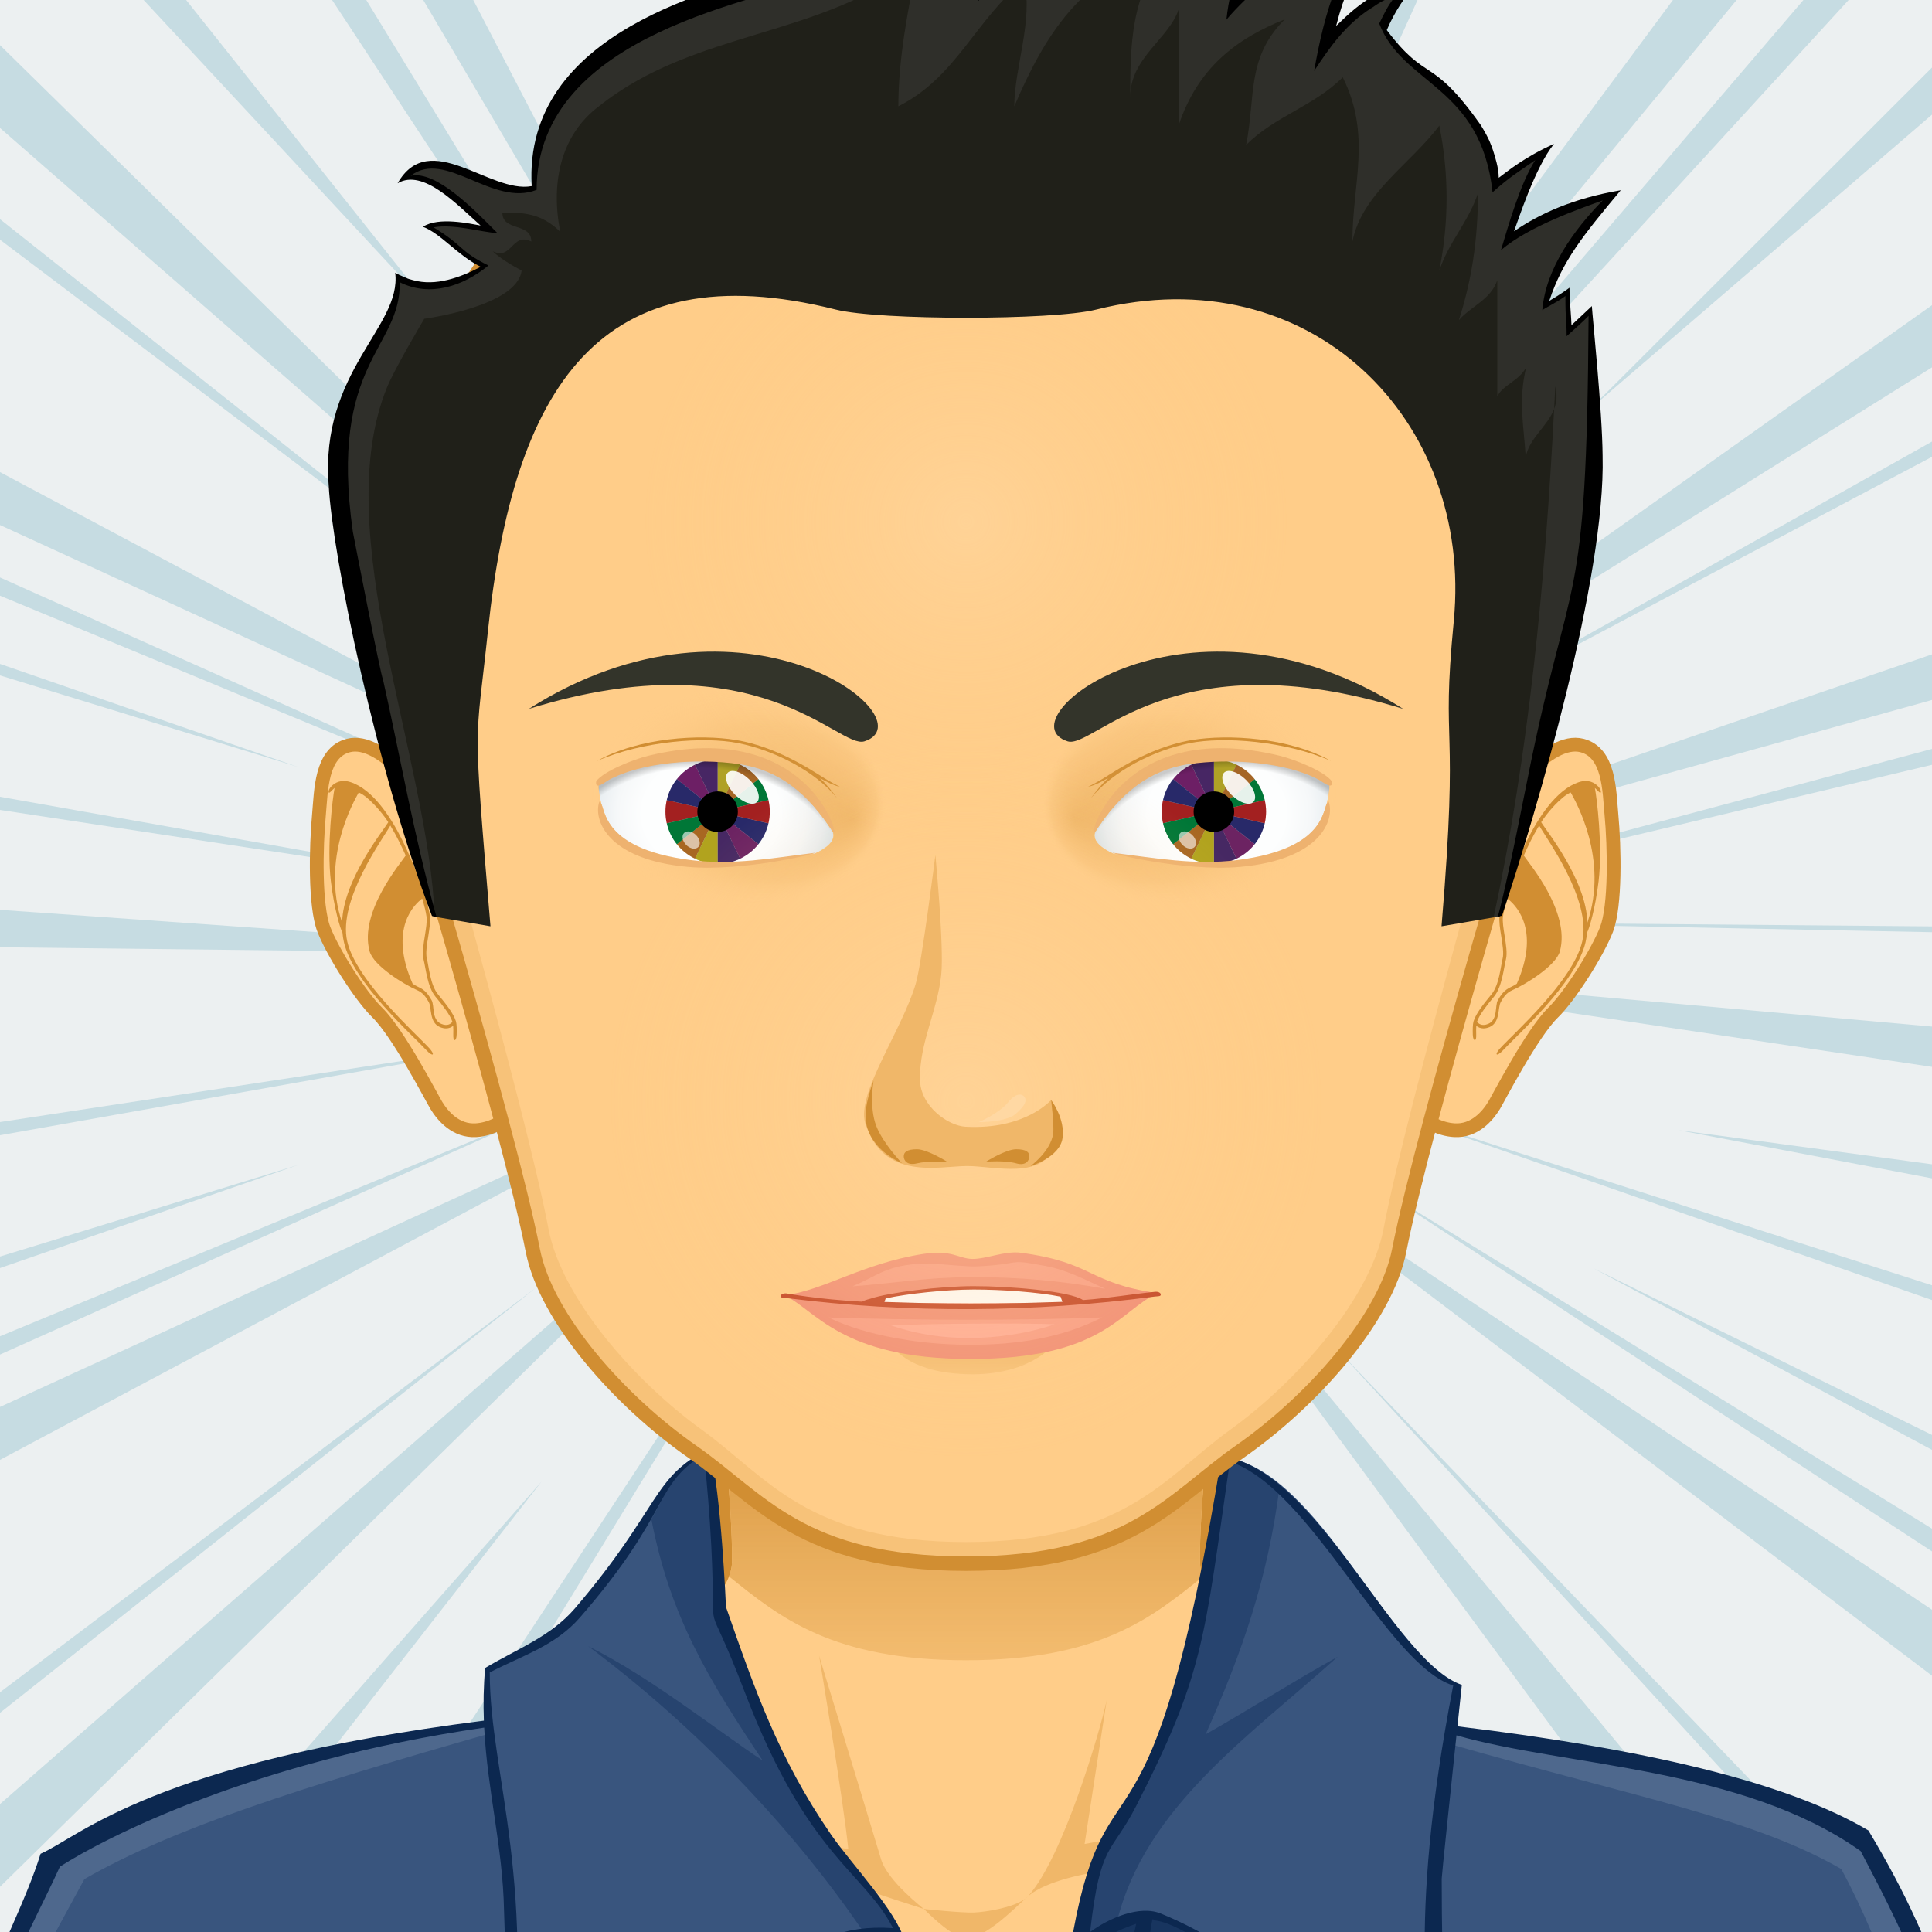 <?xml version="1.0" encoding="UTF-8"?>
<svg xmlns="http://www.w3.org/2000/svg" xmlns:xlink="http://www.w3.org/1999/xlink" width="210pt" height="210pt" viewBox="0 0 210 210" version="1.1">
<defs>
<linearGradient id="linear0" gradientUnits="userSpaceOnUse" x1="100" y1="172" x2="100" y2="130" gradientTransform="matrix(1.05,0,0,1.05,0,0)">
<stop offset="0" style="stop-color:rgb(94.118%,71.765%,41.176%);stop-opacity:0.8;"/>
<stop offset="0.7" style="stop-color:rgb(81.961%,55.686%,19.608%);stop-opacity:1;"/>
</linearGradient>
<linearGradient id="linear1" gradientUnits="userSpaceOnUse" x1="100" y1="141" x2="100" y2="138" gradientTransform="matrix(1.313,0,0,1.313,-25.722,-35.688)">
<stop offset="0.1" style="stop-color:rgb(96.863%,76.078%,47.451%);stop-opacity:1;"/>
<stop offset="1" style="stop-color:rgb(94.118%,71.765%,41.176%);stop-opacity:1;"/>
</linearGradient>
<radialGradient id="radial0" gradientUnits="userSpaceOnUse" cx="125.903" cy="85.096" fx="125.903" fy="85.096" r="13.25" gradientTransform="matrix(-1.039,0.04,0.06,0.87,203.023,9.408)">
<stop offset="0" style="stop-color:rgb(100%,100%,100%);stop-opacity:1;"/>
<stop offset="0.544" style="stop-color:rgb(99.216%,99.608%,99.608%);stop-opacity:1;"/>
<stop offset="0.74" style="stop-color:rgb(96.471%,97.255%,97.647%);stop-opacity:1;"/>
<stop offset="0.879" style="stop-color:rgb(91.765%,93.725%,94.902%);stop-opacity:1;"/>
<stop offset="0.992" style="stop-color:rgb(85.098%,89.02%,90.98%);stop-opacity:1;"/>
<stop offset="1" style="stop-color:rgb(84.706%,88.627%,90.588%);stop-opacity:1;"/>
</radialGradient>
<filter id="alpha" filterUnits="objectBoundingBox" x="0%" y="0%" width="100%" height="100%">
  <feColorMatrix type="matrix" in="SourceGraphic" values="0 0 0 0 1 0 0 0 0 1 0 0 0 0 1 0 0 0 1 0"/>
</filter>
<mask id="mask0">
  <g filter="url(#alpha)">
<rect x="0" y="0" width="210" height="210" style="fill:rgb(0%,0%,0%);fill-opacity:0.302;stroke:none;"/>
  </g>
</mask>
<clipPath id="clip1">
  <rect width="210" height="210"/>
</clipPath>
<g id="surface6" clip-path="url(#clip1)">
<path style=" stroke:none;fill-rule:nonzero;fill:rgb(0%,0%,0%);fill-opacity:1;" d="M 78 82.559 C 81.133 82.559 83.672 85.094 83.672 88.227 C 83.672 91.359 81.133 93.898 78 93.898 C 74.867 93.898 72.332 91.359 72.332 88.227 C 72.332 85.094 74.867 82.559 78 82.559 Z M 78 82.559 "/>
</g>
<mask id="mask1">
  <g filter="url(#alpha)">
<rect x="0" y="0" width="210" height="210" style="fill:rgb(0%,0%,0%);fill-opacity:0.6;stroke:none;"/>
  </g>
</mask>
<clipPath id="clip2">
  <rect width="210" height="210"/>
</clipPath>
<g id="surface9" clip-path="url(#clip2)">
<path style=" stroke:none;fill-rule:nonzero;fill:rgb(100%,100%,100%);fill-opacity:1;" d="M 75.891 92.074 C 75.598 92.371 75.012 92.266 74.59 91.844 C 74.164 91.418 74.059 90.836 74.355 90.539 C 74.652 90.242 75.234 90.348 75.66 90.773 C 76.082 91.195 76.188 91.781 75.891 92.074 Z M 75.891 92.074 "/>
</g>
<mask id="mask2">
  <g filter="url(#alpha)">
<rect x="0" y="0" width="210" height="210" style="fill:rgb(0%,0%,0%);fill-opacity:0.902;stroke:none;"/>
  </g>
</mask>
<clipPath id="clip3">
  <rect width="210" height="210"/>
</clipPath>
<g id="surface12" clip-path="url(#clip3)">
<path style=" stroke:none;fill-rule:nonzero;fill:rgb(100%,100%,100%);fill-opacity:1;" d="M 82.289 87.172 C 81.848 87.617 80.777 87.262 79.895 86.383 C 79.016 85.504 78.664 84.43 79.105 83.988 C 79.547 83.547 80.621 83.898 81.5 84.777 C 82.379 85.656 82.734 86.73 82.289 87.172 Z M 82.289 87.172 "/>
</g>
<radialGradient id="radial1" gradientUnits="userSpaceOnUse" cx="123.371" cy="81.442" fx="136.805" fy="80.36" r="17.038" gradientTransform="matrix(0.934,0.129,0.126,-0.695,-45.15,127.256)">
<stop offset="0" style="stop-color:rgb(94.118%,71.765%,41.176%);stop-opacity:1;"/>
<stop offset="0.7" style="stop-color:rgb(94.118%,71.765%,41.176%);stop-opacity:0.302;"/>
<stop offset="1" style="stop-color:rgb(100%,80.392%,53.725%);stop-opacity:0;"/>
</radialGradient>
<radialGradient id="radial2" gradientUnits="userSpaceOnUse" cx="78.965" cy="81.143" fx="78.965" fy="81.143" r="26.237" gradientTransform="matrix(0.679,-0.057,0.076,0.581,16.142,55.398)">
<stop offset="0.95" style="stop-color:rgb(0%,0%,0%);stop-opacity:0;"/>
<stop offset="1" style="stop-color:rgb(0%,0%,0%);stop-opacity:0.2;"/>
</radialGradient>
<radialGradient id="radial3" gradientUnits="userSpaceOnUse" cx="125.541" cy="85.113" fx="125.541" fy="85.113" r="13.249" gradientTransform="matrix(1.039,0.04,-0.06,0.87,6.923,9.408)">
<stop offset="0" style="stop-color:rgb(100%,100%,100%);stop-opacity:1;"/>
<stop offset="0.544" style="stop-color:rgb(99.216%,99.608%,99.608%);stop-opacity:1;"/>
<stop offset="0.74" style="stop-color:rgb(96.471%,97.255%,97.647%);stop-opacity:1;"/>
<stop offset="0.879" style="stop-color:rgb(91.765%,93.725%,94.902%);stop-opacity:1;"/>
<stop offset="0.992" style="stop-color:rgb(85.098%,89.02%,90.98%);stop-opacity:1;"/>
<stop offset="1" style="stop-color:rgb(84.706%,88.627%,90.588%);stop-opacity:1;"/>
</radialGradient>
<mask id="mask3">
  <g filter="url(#alpha)">
<rect x="0" y="0" width="210" height="210" style="fill:rgb(0%,0%,0%);fill-opacity:0.302;stroke:none;"/>
  </g>
</mask>
<clipPath id="clip4">
  <rect width="210" height="210"/>
</clipPath>
<g id="surface15" clip-path="url(#clip4)">
<path style=" stroke:none;fill-rule:nonzero;fill:rgb(0%,0%,0%);fill-opacity:1;" d="M 131.945 82.555 C 135.074 82.555 137.617 85.094 137.617 88.227 C 137.617 91.359 135.074 93.898 131.945 93.898 C 128.816 93.898 126.273 91.359 126.273 88.227 C 126.273 85.094 128.816 82.555 131.945 82.555 Z M 131.945 82.555 "/>
</g>
<mask id="mask4">
  <g filter="url(#alpha)">
<rect x="0" y="0" width="210" height="210" style="fill:rgb(0%,0%,0%);fill-opacity:0.6;stroke:none;"/>
  </g>
</mask>
<clipPath id="clip5">
  <rect width="210" height="210"/>
</clipPath>
<g id="surface18" clip-path="url(#clip5)">
<path style=" stroke:none;fill-rule:nonzero;fill:rgb(100%,100%,100%);fill-opacity:1;" d="M 129.836 92.074 C 129.543 92.371 128.957 92.266 128.535 91.844 C 128.109 91.418 128.004 90.836 128.301 90.539 C 128.598 90.242 129.18 90.348 129.605 90.773 C 130.027 91.195 130.133 91.781 129.836 92.074 Z M 129.836 92.074 "/>
</g>
<mask id="mask5">
  <g filter="url(#alpha)">
<rect x="0" y="0" width="210" height="210" style="fill:rgb(0%,0%,0%);fill-opacity:0.902;stroke:none;"/>
  </g>
</mask>
<clipPath id="clip6">
  <rect width="210" height="210"/>
</clipPath>
<g id="surface21" clip-path="url(#clip6)">
<path style=" stroke:none;fill-rule:nonzero;fill:rgb(100%,100%,100%);fill-opacity:1;" d="M 136.234 87.172 C 135.793 87.617 134.719 87.262 133.84 86.383 C 132.961 85.504 132.609 84.434 133.051 83.988 C 133.492 83.547 134.566 83.898 135.445 84.777 C 136.324 85.656 136.68 86.73 136.234 87.172 Z M 136.234 87.172 "/>
</g>
<radialGradient id="radial4" gradientUnits="userSpaceOnUse" cx="122.972" cy="81.425" fx="136.406" fy="80.344" r="17.037" gradientTransform="matrix(-0.934,0.129,-0.126,-0.695,254.343,127.296)">
<stop offset="0" style="stop-color:rgb(94.118%,71.765%,41.176%);stop-opacity:1;"/>
<stop offset="0.7" style="stop-color:rgb(94.118%,71.765%,41.176%);stop-opacity:0.302;"/>
<stop offset="1" style="stop-color:rgb(100%,80.392%,53.725%);stop-opacity:0;"/>
</radialGradient>
<radialGradient id="radial5" gradientUnits="userSpaceOnUse" cx="79.515" cy="81.186" fx="79.515" fy="81.186" r="26.237" gradientTransform="matrix(-0.679,-0.057,-0.076,0.581,193.803,55.404)">
<stop offset="0.95" style="stop-color:rgb(0%,0%,0%);stop-opacity:0;"/>
<stop offset="1" style="stop-color:rgb(0%,0%,0%);stop-opacity:0.2;"/>
</radialGradient>
<radialGradient id="radial6" gradientUnits="userSpaceOnUse" cx="100" cy="114" fx="100" fy="114" r="41" gradientTransform="matrix(1.05,0,0,1.05,0,0)">
<stop offset="0" style="stop-color:rgb(100%,84.706%,63.922%);stop-opacity:0.502;"/>
<stop offset="0.9" style="stop-color:rgb(100%,80.392%,53.725%);stop-opacity:0;"/>
</radialGradient>
<radialGradient id="radial7" gradientUnits="userSpaceOnUse" cx="100" cy="54" fx="100" fy="54" r="37" gradientTransform="matrix(1.05,0,0,1.05,0,0)">
<stop offset="0" style="stop-color:rgb(100%,84.706%,63.922%);stop-opacity:0.502;"/>
<stop offset="0.9" style="stop-color:rgb(100%,80.392%,53.725%);stop-opacity:0;"/>
</radialGradient>
</defs>
<g id="surface1">
<rect x="0" y="0" width="210" height="210" style="fill:rgb(92.549%,94.118%,94.51%);fill-opacity:1;stroke:none;"/>
<path style=" stroke:none;fill-rule:nonzero;fill:rgb(77.647%,86.275%,88.627%);fill-opacity:1;" d="M 108.148 -39.129 L 104.086 75.598 L 101.363 -39.477 Z M 76.863 -38.078 L 95.578 75.5 L 83.633 -38.676 Z M 70.211 -17.43 L 96.02 76.988 L 72.312 -18.828 Z M 27.512 -31.426 L 92.207 78.512 L 33.855 -33.871 Z M 24.723 -17.277 L 88.016 78.871 L 26.812 -21.277 Z M -12.457 -30.195 L 47.602 34.414 L -7.035 -34.289 Z M -16.238 -0.277 L 82.539 86.004 L -11.688 -6.578 Z M -31.637 2.172 L 58.312 70.074 L -31.051 -0.809 Z M -26.449 44.934 L 78.176 92.93 L -23.16 38.988 Z M -46.336 45.57 L 59.363 89.324 L -47.035 41.723 Z M -57.516 79.293 L 56.289 96.594 L -58.793 76.172 Z M -46.309 102.445 L 68.793 103.738 L -45.723 95.676 Z M -61.039 54.672 L 32.414 83.371 L -61.738 50.82 Z M 83.633 248.676 L 95.578 134.5 L 76.863 248.074 Z M 72.312 228.824 L 96.02 133.008 L 70.211 227.426 Z M 32.367 252.309 L 82.359 156.348 L 26.023 249.863 Z M 26.812 231.277 L 88.016 131.129 L 24.723 227.273 Z M -11.773 251.543 L 58.859 161.043 L -17.195 247.445 Z M -11.688 216.574 L 82.539 123.992 L -16.238 210.277 Z M -31.051 210.809 L 58.312 139.926 L -31.637 207.824 Z M -23.16 171.012 L 78.172 117.066 L -26.449 165.062 Z M -47.035 168.277 L 59.363 120.676 L -46.336 164.426 Z M -58.793 133.828 L 56.289 113.406 L -57.516 130.703 Z M -61.738 159.176 L 32.414 126.625 L -61.035 155.324 Z M 126.461 -45.812 L 112.258 68.105 L 127.586 -25.848 Z M 148.902 -33.465 L 118.984 77.371 L 155.492 -31.797 Z M 156.93 -12.07 L 118.312 78.77 L 158.781 -10.352 Z M 197.285 -20.816 L 121.836 80.879 L 203.16 -17.398 Z M 202.242 -7.266 L 125.918 81.898 L 203.668 -2.98 Z M 237.805 -20.434 L 172.875 44.422 L 242.508 -15.527 Z M 237.918 13.359 L 130.191 89.812 L 241.41 20.301 Z M 256.121 22.129 L 156.641 77.926 L 256.227 25.164 Z M 242.012 60.168 L 133.402 97.344 L 244.316 66.562 Z M 265.152 66.656 L 152.547 96.766 L 263.852 70.348 Z M 268.594 101.195 L 153.492 100.211 L 271.289 102.535 Z M 251.254 115.27 L 136.91 105.051 L 250.758 122.047 Z M 253.363 132.387 L 182.469 122.848 L 252.062 136.078 Z M 110.066 250.727 L 109.621 135.621 L 103.289 250.246 Z M 119.91 231.395 L 109.422 134.078 L 117.617 232.445 Z M 170.742 249.492 L 113.426 133.18 L 164.09 250.898 Z M 176.371 235.891 L 117.625 133.492 L 173.672 239.508 Z M 207.988 228.188 L 124.16 127.316 L 202.496 233.684 Z M 223.582 228.211 L 145.551 146.895 L 222.531 231.062 Z M 225.246 185.168 L 129.57 121.172 L 221.055 190.52 Z M 244.984 187.695 L 147.57 127.723 L 245.066 191.609 Z M 261.371 156.176 L 151.758 121.031 L 262.141 159.461 Z M 260.945 181.043 L 173.234 137.875 L 261.023 184.957 Z M 260.945 181.043 "/>
<path style=" stroke:none;fill-rule:nonzero;fill:rgb(12.549%,12.549%,9.804%);fill-opacity:1;" d="M 105.523 105.523 L 104.477 105.523 L 104.477 104.477 L 105.523 104.477 Z M 105.523 105.523 "/>
<path style=" stroke:none;fill-rule:nonzero;fill:rgb(100%,80.392%,53.725%);fill-opacity:1;" d="M 205.188 209.766 C 202.883 204.785 196.582 197.398 189.586 195.359 C 180.934 192.836 161.406 189.785 154.164 188.09 C 148.359 186.73 136.672 176.23 132.574 172.707 C 131.84 172.078 131.238 170.777 131.223 169.809 C 131.074 158.402 135.625 128.098 135.625 128.098 L 74.375 128.098 C 74.375 128.098 78.926 158.402 78.777 169.809 C 78.766 170.777 78.16 172.078 77.43 172.707 C 73.332 176.23 61.641 186.73 55.836 188.09 C 48.594 189.785 29.066 192.941 20.418 195.461 C 13.414 197.5 7.117 204.781 4.812 209.766 C 0.918 218.176 0 233.391 0 246.516 L 210 246.516 C 210 233.391 209.078 218.176 205.188 209.766 Z M 205.188 209.766 "/>
<path style=" stroke:none;fill-rule:nonzero;fill:rgb(100%,84.706%,63.922%);fill-opacity:1;" d="M 167.113 193.262 C 192.672 196.98 203.43 202.406 206.797 246.52 L 210 246.52 C 210 233.395 209.078 218.176 205.188 209.77 C 202.883 204.785 196.582 197.398 189.586 195.359 C 180.934 192.836 161.406 189.785 154.164 188.09 C 148.359 186.73 135.012 175.418 131.441 170.922 C 134.969 175.863 144.871 187.309 153.547 190.305 C 157.699 191.742 161.152 192.395 167.113 193.262 Z M 56.453 190.305 C 65.129 187.309 75.031 175.863 78.562 170.922 C 74.992 175.418 61.641 186.73 55.836 188.09 C 48.594 189.785 29.066 192.941 20.418 195.465 C 13.418 197.504 7.117 204.785 4.812 209.766 C 0.922 218.176 0 233.391 0 246.516 L 3.203 246.516 C 6.551 202.688 17.352 196.977 42.887 193.262 C 48.848 192.395 52.305 191.742 56.453 190.305 Z M 56.453 190.305 "/>
<path style=" stroke:none;fill-rule:nonzero;fill:rgb(94.118%,71.765%,41.176%);fill-opacity:1;" d="M 100.43 207.5 C 100.43 207.5 95.102 205.812 92.992 205.004 C 82.02 200.793 46.375 198.066 46.375 198.066 C 46.375 198.066 83.918 199.555 92.203 200.984 C 91.723 195.977 89.035 179.98 89.035 179.98 C 89.035 179.98 94.441 197.637 95.766 202.09 C 96.473 204.469 100.43 207.5 100.43 207.5 Z M 111.766 206.094 C 111.672 206.168 111.566 206.27 111.449 206.375 C 111.57 206.285 111.676 206.191 111.766 206.094 Z M 100.43 207.5 C 100.43 207.5 103.465 210.645 104.992 210.684 C 107 210.734 110.062 207.637 111.453 206.375 C 110.121 207.379 107.086 207.832 105.875 207.883 C 104.48 207.934 100.43 207.5 100.43 207.5 Z M 122.496 199.605 C 120.875 199.867 117.891 200.434 117.891 200.434 L 120.293 184.801 C 119.613 188.023 115.594 201.82 111.766 206.094 C 113.773 204.395 118.234 203.582 120.508 203.254 C 131.254 201.695 131.25 201.695 163.621 198.066 C 163.621 198.066 133.098 197.902 122.496 199.605 Z M 122.496 199.605 "/>
<path style="fill:none;stroke-width:1.5;stroke-linecap:butt;stroke-linejoin:miter;stroke:rgb(81.961%,55.686%,19.608%);stroke-opacity:1;stroke-miterlimit:4;" d="M 195.417 199.777 C 193.222 195.033 187.221 187.999 180.558 186.057 C 172.318 183.653 153.72 180.748 146.823 179.133 C 141.295 177.839 130.164 167.839 126.261 164.483 C 125.562 163.884 124.989 162.645 124.974 161.722 C 124.833 150.859 129.167 121.998 129.167 121.998 L 70.833 121.998 C 70.833 121.998 75.167 150.859 75.026 161.722 C 75.015 162.645 74.438 163.884 73.743 164.483 C 69.84 167.839 58.705 177.839 53.177 179.133 C 46.28 180.748 27.682 183.754 19.446 186.153 C 12.775 188.095 6.778 195.03 4.583 199.777 C 0.874 207.786 -0 222.277 -0 234.777 L 200 234.777 C 200 222.277 199.122 207.786 195.417 199.777 Z M 195.417 199.777 " transform="matrix(1.05,0,0,1.05,0,0)"/>
<path style=" stroke:none;fill-rule:nonzero;fill:url(#linear0);" d="M 79.238 171.348 C 84.777 175.816 90.488 180.461 105.004 180.461 C 119.508 180.461 125.223 175.82 130.758 171.355 C 130.562 170.84 130.438 170.309 130.434 169.82 C 130.34 162.586 132.082 148.074 133.41 138.184 C 116.93 135.871 93.07 135.871 76.59 138.184 C 77.914 148.074 79.66 162.586 79.566 169.82 C 79.559 170.297 79.438 170.828 79.238 171.348 Z M 79.238 171.348 "/>
<path style=" stroke:none;fill-rule:nonzero;fill:rgb(22.353%,33.333%,49.412%);fill-opacity:1;" d="M 215.008 246.418 C 188.684 246.156 147.555 246.406 114.148 246.531 L 118.102 210.59 C 118.512 201.27 122.625 198.836 124.836 193.215 C 133.785 170.461 130.215 177.219 133.219 158.426 C 143.395 159.824 151.324 180.492 158.773 183.219 C 158.762 183.668 158.426 185.742 157.98 188.363 C 196.477 196.336 210 187.672 215.008 246.418 Z M 98.148 210.742 C 97.035 207.449 92.395 202.609 90.219 199.453 C 86.477 194.012 83.363 188.223 78.797 174.68 C 78.789 174.523 78.059 162.699 76.855 157.664 C 70.801 160.512 71.891 165.164 62.574 176.059 C 60.625 178.328 56.754 179.027 52.855 181.312 C 52.652 183.512 52.621 185.43 52.695 187.242 C 42.934 188.719 15.555 194.625 5.594 202.305 C 0.973 212.973 -9.637 232.758 -7.949 247.371 C 21.695 247.051 66.805 246.746 104.801 246.531 C 104.801 246.531 106.168 225.629 97.598 210.508 C 97.789 210.578 97.977 210.656 98.148 210.742 Z M 98.148 210.742 "/>
<path style=" stroke:none;fill-rule:nonzero;fill:rgb(30.588%,40.784%,55.294%);fill-opacity:1;" d="M 53.305 188.402 C 32.402 194.379 18.793 198.73 9.176 204.25 C 4.793 212.434 -2.449 224.027 -6.414 246.531 C -6.469 246.531 -7.43 246.434 -7.484 246.434 C -7.387 228.508 0.699 214.09 5.57 202.496 C 16.285 193.828 39.473 189.539 52.816 187.398 C 52.855 187.469 53.266 188.336 53.305 188.402 Z M 158.023 188.547 C 171.371 190.688 191.094 192.922 202.25 200.008 C 209.992 211.691 214.25 228.188 214.348 246.113 C 214.293 246.113 213.332 246.211 213.273 246.211 C 209.312 223.707 204.535 211.344 200.148 203.16 C 190.531 197.641 178.438 195.531 157.535 189.555 C 157.574 189.484 157.984 188.621 158.023 188.547 Z M 158.023 188.547 "/>
<path style=" stroke:none;fill-rule:nonzero;fill:rgb(9.412%,20.784%,37.255%);fill-opacity:1;" d="M 125.617 211.219 C 123.812 210.191 120.379 210 118.266 211.844 C 118.891 210 121.195 208.48 124.223 208.145 C 133.691 210 145.125 222.703 156.465 227.461 C 145.223 225.539 134.207 216.094 125.617 211.219 Z M 98.352 212.273 L 97.102 210 C 94.941 210.039 89.801 210.508 87.637 212.426 C 77.883 221.07 62.312 225.395 55.383 229.914 C 91.039 220.398 84.215 212.871 98.352 212.273 Z M 98.352 212.273 "/>
<path style=" stroke:none;fill-rule:nonzero;fill:rgb(15.294%,26.667%,43.529%);fill-opacity:1;" d="M 121.398 208.934 C 119.832 209.383 118.188 210.566 118.102 210.586 C 118.508 201.266 122.625 198.836 124.832 193.215 C 133.781 170.461 130.215 177.215 133.219 158.422 C 135.258 158.703 137.207 159.91 139.078 161.664 C 137.793 171.637 135.047 179.512 131.051 188.508 C 135.734 185.859 140.812 182.617 145.406 180.082 C 135.859 188.676 124.441 196.434 121.398 208.934 Z M 98.148 210.742 C 97.035 207.449 92.395 202.609 90.219 199.453 C 86.477 194.012 83.363 188.223 78.797 174.68 C 78.789 174.523 78.059 162.699 76.855 157.664 C 73.027 159.465 73.348 160.766 70.797 165.129 C 72.852 175.762 77.008 182.523 82.898 191.363 C 77.875 188.051 70.863 182.391 63.926 178.926 C 75.613 187.691 86.121 198.602 94.008 210.219 C 96.57 209.438 96.668 210.004 98.148 210.742 Z M 98.148 210.742 "/>
<path style=" stroke:none;fill-rule:nonzero;fill:rgb(4.706%,15.686%,31.373%);fill-opacity:1;" d="M 203.086 198.961 C 194.105 193.648 178.566 190.078 158.418 187.645 C 158.691 185.039 158.891 183.172 158.895 183.141 C 151.43 180.559 143.137 159.547 132.777 158.301 C 125.109 205.43 120.469 189.332 116.645 210 C 115.949 213.758 113.648 244.156 113.531 245.613 C 110.828 245.617 108.125 245.621 105.422 245.625 C 105.996 226.766 98.785 211.938 98.344 210.98 C 97.422 207.707 92.516 202.586 90.316 199.391 C 84.605 191.09 82.008 183.547 78.91 174.672 C 78.91 174.672 78.402 162.457 77.164 157.5 C 70.926 160.363 71.855 163.867 62.488 174.824 C 59.836 177.906 56.242 179.203 52.734 181.301 C 52.555 183.297 52.527 185.191 52.594 187.027 C 16.605 191.594 8.766 199.582 4.41 201.5 C 1.324 211.496 -8.539 226 -8.633 247.531 C 22.48 247.531 27.137 247.953 121.023 247.617 C 135.586 247.555 150.145 247.477 164.711 247.383 C 186.211 247.258 215.812 247.875 215.812 247.875 C 215.812 225.477 210.914 211.996 203.086 198.961 Z M 123.516 196.266 C 130.852 181.898 130.852 178.484 133.68 158.863 C 142.555 161.824 150.68 180.863 157.957 183.211 C 152.77 210 155.578 220.355 155.949 226.633 C 153.246 225.176 151.164 223.848 148.535 222.277 C 140.43 217.414 134.816 211.523 126.215 208.012 C 123.887 207.031 120.535 208.496 118.488 210.004 C 119.617 200.113 120.762 201.66 123.516 196.266 Z M 125.25 208.656 C 125.254 208.641 125.254 208.629 125.258 208.613 C 125.543 208.57 125.379 208.609 125.25 208.656 Z M 118.395 212.91 C 118.801 210.836 121.938 209.641 123.5 209.109 C 121.477 218.094 118.832 230.195 118.781 245.609 C 117.469 245.609 116.156 245.613 114.844 245.613 C 114.957 244.262 116.73 221.379 118.395 212.91 Z M 103.879 245.629 C 103.047 245.629 102.219 245.629 101.391 245.633 C 102.559 232.191 95.504 220.633 92.262 210.941 C 93.109 210.855 95.633 210.168 96.332 210.289 C 98.055 211.59 106.051 232.969 103.879 245.629 Z M 63.031 175.82 C 73.055 164.293 70.965 161.473 76.516 158.078 C 76.863 161.387 77.141 164.719 77.316 168.062 C 77.906 179.887 76.328 171.809 80.98 183.996 C 87.82 201.906 93.934 203.441 97.066 209.582 C 85.961 208.805 84.344 217.133 74.355 220.465 C 65.16 224.082 67.684 222.398 55.062 229.637 C 58.59 204.625 53.234 193.059 53.234 181.785 C 56.867 179.906 60.355 178.887 63.031 175.82 Z M -7.137 246.297 C -5.387 224.598 3.051 210.574 6.512 202.898 C 11.391 199.762 27.539 191.426 52.629 187.785 C 52.984 194.711 54.652 200.773 54.785 207.66 C 55.035 214.25 55.008 222.445 54.52 230.48 C 59.191 228.336 63.68 225.777 68.883 223.91 C 83.379 218.652 80.891 217.492 87.828 212.699 C 89.492 211.543 89.242 211.527 90.688 211.164 C 93.379 219.551 101.883 231.008 99.934 245.633 C 62.926 245.707 26.09 245.938 -7.137 246.297 Z M 120.34 245.609 C 120.008 232.531 123.117 221.453 125.238 208.73 C 130.336 208.797 144.473 222.82 156.891 228.078 C 157.176 223.66 156.707 214.457 156.707 204.211 C 156.703 203.906 157.664 194.766 158.312 188.625 C 170.152 192.027 189.359 192.059 202.246 201.207 C 207.414 211.121 213.637 222.258 214.062 245.949 C 184.715 245.703 152.703 245.594 120.34 245.609 Z M 120.34 245.609 "/>
<path style="fill-rule:nonzero;fill:rgb(100%,80.392%,53.725%);fill-opacity:1;stroke-width:1.5;stroke-linecap:butt;stroke-linejoin:miter;stroke:rgb(81.961%,55.686%,19.608%);stroke-opacity:1;stroke-miterlimit:4;" d="M 45.672 84.345 C 44.188 81.882 39.343 75.146 35.639 76.09 C 32.627 76.861 32.667 81.059 32.435 83.546 C 32.095 87.188 31.969 93.536 32.96 96.113 C 33.912 98.588 36.919 103.365 38.787 105.186 C 41.086 107.422 44.755 114.545 45.21 115.286 C 45.918 116.453 47.348 118.125 49.533 117.992 C 52.603 117.807 55.258 114.906 55.501 113.508 C 56.801 105.918 49.537 90.752 45.672 84.345 Z M 45.672 84.345 " transform="matrix(0.998,0,0,0.998,2.306,5.093)"/>
<path style=" stroke:none;fill-rule:nonzero;fill:rgb(81.961%,55.686%,19.608%);fill-opacity:1;" d="M 46.395 104.184 C 46.254 103.625 46.402 102.676 46.551 101.762 C 46.68 100.93 46.805 100.141 46.73 99.586 C 46.441 97.5 44.82 93.539 43.762 91.395 C 42.543 88.926 40.57 85.812 38.098 85.012 C 37.074 84.68 36.402 85.074 36.012 85.477 C 35.727 85.773 35.66 86.121 35.754 86.164 C 35.852 86.203 36.062 85.914 36.371 85.645 C 36.625 85.426 35.863 85.605 36.371 85.645 C 36.164 86.684 35.508 91.934 35.961 95.762 C 36.32 98.777 37.008 101.027 37.223 101.367 C 37.254 101.723 37.305 102.07 37.383 102.406 C 38.379 106.805 44.879 112.559 46.391 114.195 C 46.672 114.5 46.965 114.68 47.035 114.605 C 47.109 114.531 46.938 114.234 46.66 113.93 C 45.164 112.301 38.707 106.566 37.742 102.324 C 36.719 97.82 41.645 91.145 42.43 89.73 C 42.828 90.395 43.168 91.031 43.43 91.562 C 43.637 91.977 43.863 92.465 44.098 92.992 C 43.637 93.73 38.992 99.105 40.176 103.406 C 40.613 104.996 43.988 107.039 45.293 107.602 C 46.012 107.91 46.281 108.371 46.594 108.902 C 46.957 109.527 46.625 111.125 47.82 111.637 C 48.062 111.738 48.285 111.781 48.477 111.781 C 48.816 111.781 49.07 111.652 49.258 111.496 C 49.277 111.77 49.277 112.117 49.27 112.438 C 49.258 112.852 49.316 113.043 49.414 113.051 C 49.52 113.062 49.625 112.879 49.637 112.465 C 49.656 111.957 49.652 111.328 49.562 111.027 C 49.293 110.141 48.477 109.137 47.609 108.078 C 46.758 107.035 46.617 105.055 46.395 104.184 Z M 37.188 100.285 C 34.844 93.379 38.469 87.09 38.992 86.141 C 40.004 86.539 41.547 88.328 42.207 89.371 C 41.727 90.199 37.285 95.641 37.188 100.285 Z M 47.965 111.289 C 46.883 110.828 47.258 109.312 46.91 108.711 C 46.594 108.172 46.266 107.613 45.434 107.258 C 45.254 107.18 45.055 107.062 44.852 106.926 C 42.18 100.867 45.145 98.219 45.891 97.676 C 46.117 98.414 46.289 99.094 46.363 99.641 C 46.434 100.141 46.305 100.934 46.184 101.703 C 46.031 102.656 45.875 103.641 46.039 104.281 C 46.281 105.23 46.445 107.242 47.324 108.32 C 48.105 109.273 48.902 110.258 49.176 111.059 C 49.059 111.219 48.691 111.602 47.965 111.289 Z M 47.965 111.289 "/>
<path style="fill-rule:nonzero;fill:rgb(100%,80.392%,53.725%);fill-opacity:1;stroke-width:1.5;stroke-linecap:butt;stroke-linejoin:miter;stroke:rgb(81.961%,55.686%,19.608%);stroke-opacity:1;stroke-miterlimit:4;" d="M 154.064 84.345 C 155.552 81.882 160.392 75.146 164.097 76.09 C 167.108 76.861 167.069 81.059 167.304 83.546 C 167.645 87.188 167.766 93.536 166.779 96.113 C 165.828 98.588 162.816 103.365 160.952 105.186 C 158.654 107.422 154.98 114.545 154.53 115.286 C 153.817 116.453 152.392 118.125 150.203 117.992 C 147.133 117.807 144.482 114.906 144.239 113.508 C 142.939 105.918 150.203 90.752 154.064 84.345 Z M 154.064 84.345 " transform="matrix(0.998,0,0,0.998,8.18,5.093)"/>
<path style=" stroke:none;fill-rule:nonzero;fill:rgb(81.961%,55.686%,19.608%);fill-opacity:1;" d="M 162.117 108.078 C 161.25 109.137 160.434 110.141 160.164 111.027 C 160.074 111.332 160.07 111.961 160.086 112.469 C 160.102 112.879 160.207 113.062 160.312 113.055 C 160.414 113.047 160.473 112.855 160.457 112.438 C 160.449 112.117 160.445 111.77 160.465 111.5 C 160.656 111.652 160.91 111.781 161.246 111.781 C 161.441 111.781 161.664 111.738 161.906 111.637 C 163.098 111.125 162.77 109.527 163.133 108.906 C 163.445 108.371 163.715 107.91 164.434 107.602 C 165.738 107.043 169.113 104.996 169.551 103.41 C 170.734 99.105 166.09 93.73 165.629 92.996 C 165.859 92.465 166.09 91.98 166.293 91.562 C 166.559 91.031 166.898 90.395 167.297 89.73 C 168.082 91.145 173.008 97.82 171.984 102.324 C 171.02 106.566 164.562 112.301 163.066 113.93 C 162.789 114.234 162.617 114.531 162.688 114.605 C 162.762 114.68 163.055 114.5 163.332 114.199 C 164.844 112.559 171.344 106.805 172.344 102.406 C 172.422 102.07 172.473 101.723 172.504 101.367 C 172.715 101.031 173.406 98.781 173.762 95.766 C 174.219 91.934 173.559 86.684 173.355 85.648 C 173.859 85.605 173.102 85.426 173.355 85.648 C 173.664 85.918 173.875 86.207 173.969 86.164 C 174.062 86.121 174 85.773 173.711 85.48 C 173.324 85.078 172.648 84.68 171.629 85.012 C 169.152 85.812 167.184 88.926 165.961 91.395 C 164.902 93.543 163.281 97.5 162.996 99.586 C 162.918 100.145 163.043 100.93 163.176 101.762 C 163.32 102.676 163.473 103.625 163.328 104.188 C 163.109 105.055 162.969 107.035 162.117 108.078 Z M 167.52 89.371 C 168.176 88.328 169.723 86.543 170.73 86.141 C 171.258 87.09 174.879 93.379 172.539 100.285 C 172.441 95.641 168 90.199 167.52 89.371 Z M 160.547 111.055 C 160.82 110.254 161.621 109.27 162.402 108.316 C 163.277 107.242 163.445 105.23 163.688 104.277 C 163.852 103.641 163.695 102.652 163.543 101.703 C 163.422 100.934 163.293 100.137 163.363 99.637 C 163.438 99.094 163.605 98.414 163.836 97.672 C 164.578 98.215 167.547 100.863 164.871 106.922 C 164.668 107.059 164.473 107.176 164.289 107.254 C 163.461 107.613 163.133 108.172 162.812 108.711 C 162.465 109.309 162.844 110.828 161.762 111.289 C 161.035 111.602 160.664 111.219 160.547 111.055 Z M 160.547 111.055 "/>
<path style=" stroke:none;fill-rule:nonzero;fill:rgb(100%,80.392%,53.725%);fill-opacity:1;" d="M 105.004 0.91 C 69.703 0.965 41.035 29.961 41.09 65.688 C 41.098 71.359 41.828 76.863 43.191 82.105 L 43.195 82.105 C 43.207 82.16 55.312 122.625 57.914 135.918 C 59.367 143.328 67.43 152.355 75.273 157.809 C 82.586 162.895 87.098 169.961 105 169.961 C 122.902 169.961 127.414 162.895 134.73 157.809 C 142.57 152.355 150.637 143.328 152.086 135.918 C 154.691 122.625 166.797 82.16 166.809 82.105 C 168.172 76.863 168.902 71.359 168.914 65.688 C 168.969 29.961 140.301 0.965 105.004 0.91 Z M 105.004 0.91 "/>
<path style=" stroke:none;fill-rule:nonzero;fill:rgb(96.863%,76.078%,47.451%);fill-opacity:1;" d="M 154.109 24.25 C 161.961 35.117 166.625 48.656 166.602 63.34 C 166.594 69.012 165.891 74.516 164.578 79.754 L 164.574 79.754 C 164.562 79.812 152.895 120.277 150.387 133.566 C 148.984 140.98 141.215 150.008 133.656 155.457 C 126.602 160.547 122.258 167.613 105 167.613 C 87.746 167.613 83.395 160.547 76.344 155.457 C 68.789 150.008 61.012 140.98 59.617 133.566 C 57.105 120.277 45.438 79.812 45.426 79.754 C 44.113 74.512 43.406 69.012 43.398 63.34 C 43.375 48.664 48.035 35.129 55.883 24.262 C 46.629 35.492 41.062 49.934 41.09 65.688 C 41.098 71.359 41.828 76.863 43.191 82.102 C 43.203 82.16 55.312 122.625 57.914 135.914 C 59.363 143.328 67.43 152.355 75.27 157.805 C 82.586 162.895 87.098 169.961 105 169.961 C 122.902 169.961 127.414 162.895 134.727 157.805 C 142.57 152.355 150.633 143.328 152.086 135.914 C 154.688 122.625 166.793 82.16 166.805 82.102 L 166.809 82.102 C 168.172 76.859 168.902 71.359 168.91 65.688 C 168.938 49.93 163.367 35.484 154.109 24.25 Z M 154.109 24.25 "/>
<path style="fill:none;stroke-width:1.5;stroke-linecap:butt;stroke-linejoin:miter;stroke:rgb(81.961%,55.686%,19.608%);stroke-opacity:1;stroke-miterlimit:4;" d="M 100.004 0.867 C 66.384 0.919 39.081 28.534 39.133 62.56 C 39.141 67.961 39.836 73.203 41.135 78.196 L 41.138 78.196 C 41.15 78.248 52.679 116.786 55.156 129.446 C 56.54 136.503 64.219 145.1 71.689 150.294 C 78.653 155.138 82.95 161.868 100 161.868 C 117.05 161.868 121.347 155.138 128.315 150.294 C 135.781 145.1 143.464 136.503 144.844 129.446 C 147.325 116.786 158.854 78.248 158.865 78.196 C 160.164 73.203 160.859 67.961 160.871 62.56 C 160.923 28.534 133.62 0.919 100.004 0.867 Z M 100.004 0.867 " transform="matrix(1.05,0,0,1.05,0,0)"/>
<path style=" stroke:none;fill-rule:nonzero;fill:url(#linear1);" d="M 105.766 149.375 C 98.27 149.391 96.723 145.891 96.723 145.891 C 103.941 146.355 107.578 146.352 114.797 145.859 C 114.797 145.859 112.355 149.359 105.766 149.375 Z M 105.766 149.375 "/>
<path style=" stroke:none;fill-rule:nonzero;fill:rgb(94.51%,56.078%,46.667%);fill-opacity:1;" d="M 85.258 140.809 C 89.625 140.234 93.711 137.34 100.355 136.297 C 103.469 135.809 104.223 136.82 105.676 136.84 C 107.23 136.859 109.242 135.934 110.965 136.168 C 119.004 137.258 118.047 139.406 125.816 140.566 C 121.66 142.484 119.91 147.727 105.398 147.715 C 91.301 147.703 88.598 142.289 85.258 140.809 Z M 85.258 140.809 "/>
<path style=" stroke:none;fill-rule:nonzero;fill:rgb(100%,100%,100%);fill-opacity:1;" d="M 94.133 141.562 C 94.719 140.863 101.613 139.977 105.828 139.98 C 110.297 139.98 117.266 140.609 117.652 141.543 C 111.344 141.703 98.996 141.676 94.133 141.562 Z M 94.133 141.562 "/>
<path style=" stroke:none;fill-rule:nonzero;fill:rgb(76.471%,27.059%,14.902%);fill-opacity:1;" d="M 125.547 140.414 C 122.973 140.664 120.348 141.133 117.715 141.309 C 116.324 140.355 109.793 139.789 105.793 139.797 C 102.27 139.801 96.637 140.469 94.57 141.176 C 94.207 141.266 93.898 141.375 93.699 141.488 C 88.746 141.215 85.566 140.598 85.484 140.59 C 85.137 140.555 84.852 140.695 84.855 140.902 C 84.859 141.094 85.152 141.043 85.473 141.094 C 85.496 141.098 85.562 141.105 85.543 141.102 C 98.793 142.77 112.27 142.68 125.484 140.934 C 125.828 140.887 126.168 140.934 126.172 140.727 C 126.176 140.516 125.895 140.379 125.547 140.414 Z M 105.512 141.707 C 101.988 141.707 98.617 141.594 96.137 141.516 C 96.188 141.363 96.219 141.285 96.27 141.133 C 98.66 140.613 102.785 140.172 105.828 140.168 C 108.863 140.164 112.859 140.453 115.277 140.941 C 115.359 141.168 115.402 141.277 115.48 141.504 C 112.773 141.59 109.285 141.711 105.512 141.707 Z M 105.512 141.707 "/>
<path style=" stroke:none;fill-rule:nonzero;fill:rgb(97.647%,61.961%,52.941%);fill-opacity:1;" d="M 105.262 146.172 C 100.258 146.164 94.148 145.215 90.074 143.207 C 99.465 143.508 110.402 143.559 119.785 143.199 C 115.488 145.402 110.609 146.188 105.262 146.172 Z M 105.73 138.82 C 110.852 138.812 115.445 139.23 120.148 140.09 C 117.809 139.066 115.938 137.957 113.074 137.504 C 111.793 137.301 111.043 137.051 109.777 137.285 C 108.5 137.523 106.422 137.695 105.418 137.648 C 102.82 137.52 101.484 137.238 99.516 137.398 C 96.25 137.664 95.242 138.723 92.672 139.82 C 97.492 139.457 100.684 138.828 105.73 138.82 Z M 105.73 138.82 "/>
<path style=" stroke:none;fill-rule:nonzero;fill:rgb(100%,67.451%,59.216%);fill-opacity:1;" d="M 96.871 144.07 C 100.25 143.867 112.113 143.793 114.641 143.949 C 110.25 145.449 103.312 146.309 96.871 144.07 Z M 96.871 144.07 "/>
<path style=" stroke:none;fill-rule:nonzero;fill:url(#radial0);" d="M 80.348 82.918 C 84.68 83.562 87.84 86.215 90.527 90.422 C 90.531 90.426 90.539 90.426 90.543 90.43 C 90.551 90.457 90.562 90.48 90.566 90.508 C 90.809 91.457 89.797 92.227 88.531 92.809 C 84.023 93.387 79.688 94.219 75.117 93.633 C 65.969 92.461 65.805 88.426 65.359 87.367 C 65.121 86.328 65.055 86.027 65.066 85.031 C 67.27 83.738 68.887 83.473 70.598 83.137 C 72.605 82.742 77.074 82.434 80.348 82.918 Z M 80.348 82.918 "/>
<path style=" stroke:none;fill-rule:nonzero;fill:rgb(91.765%,18.039%,18.039%);fill-opacity:1;" d="M 76.668 87.922 L 72.477 86.965 C 72.383 87.371 72.332 87.793 72.332 88.227 C 72.332 88.66 72.383 89.082 72.477 89.488 L 78 88.227 Z M 76.668 87.922 "/>
<path style=" stroke:none;fill-rule:nonzero;fill:rgb(94.118%,57.647%,18.824%);fill-opacity:1;" d="M 73.57 91.762 C 74.098 92.422 74.773 92.957 75.543 93.328 L 78 88.227 Z M 73.57 91.762 "/>
<path style=" stroke:none;fill-rule:nonzero;fill:rgb(39.216%,22.353%,55.686%);fill-opacity:1;" d="M 78 93.898 C 78.883 93.898 79.715 93.691 80.457 93.332 L 78 88.227 Z M 78 93.898 "/>
<path style=" stroke:none;fill-rule:nonzero;fill:rgb(22.353%,23.137%,59.216%);fill-opacity:1;" d="M 78 88.227 L 82.43 91.762 C 82.953 91.105 83.332 90.332 83.523 89.488 Z M 78 88.227 "/>
<path style=" stroke:none;fill-rule:nonzero;fill:rgb(0%,66.667%,30.98%);fill-opacity:1;" d="M 78 88.227 L 79.727 87.832 L 83.523 86.965 C 83.332 86.121 82.953 85.348 82.43 84.695 Z M 78 88.227 "/>
<path style=" stroke:none;fill-rule:nonzero;fill:rgb(98.039%,90.196%,21.176%);fill-opacity:1;" d="M 80.457 83.121 C 79.711 82.762 78.883 82.559 78 82.559 L 78 88.227 Z M 80.457 83.121 "/>
<path style=" stroke:none;fill-rule:nonzero;fill:rgb(61.176%,17.647%,56.863%);fill-opacity:1;" d="M 75.543 83.125 C 74.773 83.496 74.098 84.031 73.57 84.695 L 78 88.227 Z M 75.543 83.125 "/>
<path style=" stroke:none;fill-rule:nonzero;fill:rgb(91.765%,18.039%,18.039%);fill-opacity:1;" d="M 78 88.227 L 83.523 89.488 C 83.617 89.082 83.672 88.66 83.672 88.227 C 83.672 87.793 83.617 87.371 83.523 86.965 L 79.727 87.832 Z M 78 88.227 "/>
<path style=" stroke:none;fill-rule:nonzero;fill:rgb(60.784%,19.608%,55.294%);fill-opacity:1;" d="M 78 88.227 L 80.457 93.332 C 81.227 92.957 81.902 92.422 82.43 91.762 Z M 78 88.227 "/>
<path style=" stroke:none;fill-rule:nonzero;fill:rgb(99.216%,91.373%,16.863%);fill-opacity:1;" d="M 78 88.227 L 75.543 93.332 C 76.285 93.691 77.117 93.898 78 93.898 Z M 78 88.227 "/>
<path style=" stroke:none;fill-rule:nonzero;fill:rgb(0%,66.667%,30.98%);fill-opacity:1;" d="M 78 88.227 L 72.477 89.488 C 72.668 90.332 73.047 91.105 73.57 91.762 Z M 78 88.227 "/>
<path style=" stroke:none;fill-rule:nonzero;fill:rgb(39.608%,21.569%,56.078%);fill-opacity:1;" d="M 78 88.227 L 78 82.559 C 77.117 82.559 76.285 82.762 75.543 83.121 Z M 78 88.227 "/>
<path style=" stroke:none;fill-rule:nonzero;fill:rgb(92.549%,57.255%,21.176%);fill-opacity:1;" d="M 78 88.227 L 82.43 84.691 C 81.902 84.031 81.227 83.492 80.457 83.121 Z M 78 88.227 "/>
<path style=" stroke:none;fill-rule:nonzero;fill:rgb(22.353%,23.137%,59.216%);fill-opacity:1;" d="M 78 88.227 L 73.57 84.691 C 73.047 85.348 72.668 86.121 72.477 86.965 L 76.668 87.922 Z M 78 88.227 "/>
<use xlink:href="#surface6" mask="url(#mask0)"/>
<path style=" stroke:none;fill-rule:nonzero;fill:rgb(0%,0%,0%);fill-opacity:1;" d="M 80.203 88.227 C 80.203 89.445 79.219 90.43 78 90.43 C 76.781 90.43 75.797 89.445 75.797 88.227 C 75.797 87.008 76.781 86.023 78 86.023 C 79.219 86.023 80.203 87.008 80.203 88.227 Z M 80.203 88.227 "/>
<use xlink:href="#surface9" mask="url(#mask1)"/>
<use xlink:href="#surface12" mask="url(#mask2)"/>
<path style=" stroke:none;fill-rule:nonzero;fill:rgb(100%,80.392%,53.725%);fill-opacity:1;" d="M 59.914 87.832 C 62.961 98.527 66.98 109.863 76.629 110.199 C 86.277 110.539 97.543 103.359 97.691 89.188 C 97.855 73.34 87.793 67.09 78.145 66.754 C 68.496 66.418 55.375 71.891 59.914 87.832 Z M 65.359 87.367 C 65.121 86.328 65.055 86.027 65.066 85.031 C 66.984 83.887 68.887 83.57 70.598 83.23 C 72.602 82.836 77.074 82.434 80.348 82.918 C 84.68 83.562 87.84 86.215 90.527 90.422 C 90.531 90.426 90.539 90.426 90.543 90.43 C 90.551 90.457 90.562 90.48 90.566 90.508 C 90.809 91.457 89.797 92.227 88.531 92.809 C 84.023 93.387 79.688 94.219 75.117 93.633 C 65.969 92.461 65.805 88.426 65.359 87.367 Z M 65.359 87.367 "/>
<path style=" stroke:none;fill-rule:nonzero;fill:url(#radial1);" d="M 77.977 98.785 C 86.723 100.109 94.844 95.941 96.109 89.469 C 97.375 82.996 91.312 76.676 82.566 75.348 C 73.816 74.027 65.703 78.195 64.438 84.668 C 63.172 91.141 69.227 97.457 77.977 98.785 Z M 65.066 85.031 C 67.074 83.953 68.883 83.57 70.594 83.23 C 72.602 82.836 77.07 82.434 80.344 82.918 C 84.68 83.562 87.84 86.215 90.523 90.422 C 90.527 90.426 90.539 90.426 90.543 90.43 C 90.551 90.457 90.562 90.48 90.566 90.508 C 90.809 91.457 89.797 92.227 88.531 92.809 C 84.023 93.387 79.688 94.219 75.117 93.633 C 65.969 92.461 65.805 88.426 65.359 87.367 C 65.121 86.328 65.055 86.027 65.066 85.031 Z M 65.066 85.031 "/>
<path style=" stroke:none;fill-rule:nonzero;fill:url(#radial2);" d="M 65.359 87.367 C 65.121 86.328 65.055 86.027 65.066 85.031 C 67.043 83.922 68.887 83.57 70.598 83.23 C 72.602 82.836 77.074 82.434 80.348 82.918 C 84.68 83.562 87.84 86.215 90.527 90.422 C 90.531 90.426 90.539 90.426 90.543 90.43 C 90.551 90.457 90.562 90.48 90.566 90.508 C 90.809 91.457 89.797 92.227 88.531 92.809 C 84.023 93.387 79.688 94.219 75.117 93.633 C 65.969 92.461 65.805 88.426 65.359 87.367 Z M 65.359 87.367 "/>
<path style=" stroke:none;fill-rule:nonzero;fill:rgb(81.961%,55.686%,19.608%);fill-opacity:1;" d="M 79.965 80.43 C 83.074 80.938 86.109 82.371 88.922 84.156 C 89.523 84.539 90.211 84.977 91.305 85.527 C 90.523 85.352 89.797 84.945 89.121 84.574 C 89.816 85.234 90.465 86.02 90.996 86.777 C 88.613 83.793 84.098 81.547 80.262 80.777 C 76.574 80.043 69.875 80.531 64.902 82.707 C 69.457 80.148 76.098 79.797 79.965 80.43 Z M 79.965 80.43 "/>
<path style=" stroke:none;fill-rule:nonzero;fill:rgb(93.333%,69.804%,43.529%);fill-opacity:1;" d="M 90.527 90.379 C 87.84 86.277 84.676 83.688 80.34 83.059 C 75.773 82.391 69.691 82.848 66.133 84.801 C 65.844 84.961 64.617 85.98 64.809 84.91 C 65.637 83.809 68.895 82.527 70.473 82.145 C 88.188 77.852 91.543 91.871 90.527 90.379 Z M 65.145 87.133 C 64.469 89.082 65.957 93.422 74.73 94.223 C 80.965 94.793 89.633 92.57 88.562 92.699 C 84.043 93.254 79.703 94.066 75.125 93.492 C 64.746 92.188 65.922 87.305 65.145 87.133 Z M 65.145 87.133 "/>
<path style=" stroke:none;fill-rule:nonzero;fill:url(#radial3);" d="M 129.223 82.918 C 124.887 83.562 121.727 86.215 119.039 90.422 C 119.035 90.426 119.027 90.426 119.023 90.43 C 119.02 90.457 119.004 90.48 119 90.508 C 118.758 91.457 119.77 92.227 121.035 92.809 C 125.543 93.387 129.879 94.219 134.449 93.633 C 143.598 92.461 143.762 88.426 144.207 87.367 C 144.445 86.328 144.512 86.027 144.5 85.031 C 142.297 83.738 140.68 83.473 138.969 83.137 C 136.961 82.742 132.496 82.434 129.223 82.918 Z M 129.223 82.918 "/>
<path style=" stroke:none;fill-rule:nonzero;fill:rgb(91.765%,18.039%,18.039%);fill-opacity:1;" d="M 130.613 87.922 L 126.418 86.965 C 126.328 87.371 126.273 87.793 126.273 88.227 C 126.273 88.66 126.328 89.082 126.422 89.488 L 131.945 88.227 Z M 130.613 87.922 "/>
<path style=" stroke:none;fill-rule:nonzero;fill:rgb(94.118%,57.647%,18.824%);fill-opacity:1;" d="M 127.516 91.762 C 128.043 92.422 128.719 92.957 129.488 93.328 L 131.945 88.227 Z M 127.516 91.762 "/>
<path style=" stroke:none;fill-rule:nonzero;fill:rgb(39.216%,22.353%,55.686%);fill-opacity:1;" d="M 131.945 93.898 C 132.828 93.898 133.66 93.691 134.402 93.332 L 131.945 88.227 Z M 131.945 93.898 "/>
<path style=" stroke:none;fill-rule:nonzero;fill:rgb(22.353%,23.137%,59.216%);fill-opacity:1;" d="M 131.945 88.227 L 136.375 91.762 C 136.898 91.105 137.277 90.332 137.469 89.488 Z M 131.945 88.227 "/>
<path style=" stroke:none;fill-rule:nonzero;fill:rgb(0%,66.667%,30.98%);fill-opacity:1;" d="M 131.945 88.227 L 133.672 87.832 L 137.469 86.965 C 137.277 86.121 136.898 85.348 136.375 84.695 Z M 131.945 88.227 "/>
<path style=" stroke:none;fill-rule:nonzero;fill:rgb(98.039%,90.196%,21.176%);fill-opacity:1;" d="M 134.402 83.121 C 133.66 82.762 132.828 82.555 131.945 82.555 L 131.945 88.227 Z M 134.402 83.121 "/>
<path style=" stroke:none;fill-rule:nonzero;fill:rgb(61.176%,17.647%,56.863%);fill-opacity:1;" d="M 129.488 83.125 C 128.719 83.496 128.043 84.031 127.516 84.695 L 131.945 88.227 Z M 129.488 83.125 "/>
<path style=" stroke:none;fill-rule:nonzero;fill:rgb(91.765%,18.039%,18.039%);fill-opacity:1;" d="M 131.945 88.227 L 137.469 89.488 C 137.562 89.082 137.617 88.66 137.617 88.227 C 137.617 87.793 137.562 87.371 137.469 86.965 L 133.672 87.832 Z M 131.945 88.227 "/>
<path style=" stroke:none;fill-rule:nonzero;fill:rgb(60.784%,19.608%,55.294%);fill-opacity:1;" d="M 131.945 88.227 L 134.402 93.332 C 135.172 92.957 135.848 92.422 136.375 91.762 Z M 131.945 88.227 "/>
<path style=" stroke:none;fill-rule:nonzero;fill:rgb(99.216%,91.373%,16.863%);fill-opacity:1;" d="M 131.945 88.227 L 129.488 93.332 C 130.23 93.691 131.062 93.898 131.945 93.898 Z M 131.945 88.227 "/>
<path style=" stroke:none;fill-rule:nonzero;fill:rgb(0%,66.667%,30.98%);fill-opacity:1;" d="M 131.945 88.227 L 126.422 89.488 C 126.613 90.332 126.992 91.105 127.516 91.762 Z M 131.945 88.227 "/>
<path style=" stroke:none;fill-rule:nonzero;fill:rgb(39.608%,21.569%,56.078%);fill-opacity:1;" d="M 131.945 88.227 L 131.945 82.555 C 131.062 82.555 130.23 82.762 129.488 83.121 Z M 131.945 88.227 "/>
<path style=" stroke:none;fill-rule:nonzero;fill:rgb(92.549%,57.255%,21.176%);fill-opacity:1;" d="M 131.945 88.227 L 136.375 84.691 C 135.848 84.031 135.172 83.492 134.402 83.121 Z M 131.945 88.227 "/>
<path style=" stroke:none;fill-rule:nonzero;fill:rgb(22.353%,23.137%,59.216%);fill-opacity:1;" d="M 131.945 88.227 L 127.516 84.691 C 126.992 85.348 126.613 86.121 126.422 86.965 L 130.613 87.922 Z M 131.945 88.227 "/>
<use xlink:href="#surface15" mask="url(#mask3)"/>
<path style=" stroke:none;fill-rule:nonzero;fill:rgb(0%,0%,0%);fill-opacity:1;" d="M 134.148 88.227 C 134.148 89.445 133.164 90.43 131.945 90.43 C 130.727 90.43 129.742 89.445 129.742 88.227 C 129.742 87.008 130.727 86.023 131.945 86.023 C 133.164 86.023 134.148 87.008 134.148 88.227 Z M 134.148 88.227 "/>
<use xlink:href="#surface18" mask="url(#mask4)"/>
<use xlink:href="#surface21" mask="url(#mask5)"/>
<path style=" stroke:none;fill-rule:nonzero;fill:rgb(100%,80.392%,53.725%);fill-opacity:1;" d="M 131.422 66.754 C 121.773 67.09 111.711 73.34 111.875 89.188 C 112.02 103.359 123.289 110.539 132.941 110.199 C 142.59 109.863 148.234 93.832 149.652 87.832 C 153.461 71.703 141.07 66.418 131.422 66.754 Z M 134.449 93.633 C 129.879 94.219 125.543 93.387 121.035 92.809 C 119.77 92.227 118.758 91.457 119 90.508 C 119.004 90.48 119.02 90.457 119.023 90.43 C 119.027 90.426 119.035 90.426 119.039 90.422 C 121.727 86.215 124.887 83.562 129.223 82.918 C 132.496 82.434 136.965 82.836 138.973 83.23 C 140.684 83.566 142.586 83.887 144.5 85.031 C 144.516 86.027 144.445 86.328 144.207 87.367 C 143.762 88.426 143.598 92.461 134.449 93.633 Z M 134.449 93.633 "/>
<path style=" stroke:none;fill-rule:nonzero;fill:url(#radial4);" d="M 145.133 84.668 C 143.863 78.195 135.75 74.027 127 75.348 C 118.254 76.676 112.191 82.996 113.461 89.469 C 114.727 95.941 122.844 100.109 131.59 98.785 C 140.34 97.457 146.398 91.141 145.133 84.668 Z M 144.207 87.367 C 143.762 88.426 143.598 92.461 134.449 93.633 C 129.879 94.219 125.543 93.387 121.035 92.809 C 119.77 92.227 118.758 91.457 119 90.508 C 119.008 90.48 119.02 90.457 119.023 90.43 C 119.031 90.426 119.039 90.426 119.043 90.422 C 121.727 86.215 124.891 83.562 129.223 82.918 C 132.496 82.434 136.965 82.836 138.973 83.23 C 140.684 83.566 142.496 83.953 144.5 85.031 C 144.516 86.027 144.445 86.328 144.207 87.367 Z M 144.207 87.367 "/>
<path style=" stroke:none;fill-rule:nonzero;fill:url(#radial5);" d="M 144.207 87.367 C 144.445 86.328 144.516 86.027 144.5 85.031 C 142.523 83.922 140.684 83.57 138.973 83.23 C 136.965 82.836 132.496 82.434 129.223 82.918 C 124.887 83.562 121.727 86.215 119.043 90.422 C 119.039 90.426 119.031 90.426 119.023 90.43 C 119.02 90.457 119.004 90.48 119 90.508 C 118.758 91.457 119.77 92.227 121.035 92.809 C 125.543 93.387 129.879 94.219 134.449 93.633 C 143.598 92.461 143.762 88.426 144.207 87.367 Z M 144.207 87.367 "/>
<path style=" stroke:none;fill-rule:nonzero;fill:rgb(81.961%,55.686%,19.608%);fill-opacity:1;" d="M 129.605 80.43 C 126.492 80.938 123.457 82.371 120.645 84.156 C 120.043 84.539 119.355 84.977 118.262 85.527 C 119.047 85.352 119.77 84.945 120.445 84.574 C 119.75 85.234 119.102 86.02 118.574 86.777 C 120.953 83.793 125.469 81.547 129.309 80.777 C 132.996 80.043 139.691 80.531 144.664 82.707 C 140.109 80.148 133.469 79.797 129.605 80.43 Z M 129.605 80.43 "/>
<path style=" stroke:none;fill-rule:nonzero;fill:rgb(93.333%,69.804%,43.529%);fill-opacity:1;" d="M 139.094 82.145 C 140.672 82.527 143.93 83.809 144.758 84.91 C 144.953 85.98 143.723 84.961 143.434 84.801 C 139.875 82.852 133.793 82.395 129.227 83.059 C 124.891 83.688 121.727 86.277 119.039 90.379 C 118.023 91.871 121.379 77.852 139.094 82.145 Z M 134.445 93.492 C 129.867 94.066 125.523 93.254 121.008 92.699 C 119.938 92.57 128.605 94.793 134.836 94.223 C 143.609 93.422 145.102 89.082 144.422 87.133 C 143.645 87.305 144.82 92.188 134.445 93.492 Z M 134.445 93.492 "/>
<path style=" stroke:none;fill-rule:nonzero;fill:url(#radial6);" d="M 148.051 119.672 C 148.086 143.426 128.844 162.715 105.066 162.75 C 81.289 162.789 61.984 143.562 61.949 119.805 C 61.914 96.055 81.156 76.688 104.934 76.648 C 128.707 76.613 148.016 95.918 148.051 119.672 Z M 148.051 119.672 "/>
<path style=" stroke:none;fill-rule:nonzero;fill:url(#radial7);" d="M 144.375 56.699 C 144.375 78.445 126.746 96.074 105 96.074 C 83.254 96.074 65.625 78.445 65.625 56.699 C 65.625 34.953 83.254 17.324 105 17.324 C 126.746 17.324 144.375 34.953 144.375 56.699 Z M 144.375 56.699 "/>
<path style=" stroke:none;fill-rule:nonzero;fill:rgb(20%,20.392%,16.471%);fill-opacity:1;" d="M 57.484 77.051 C 80.859 62.219 101.125 78.266 93.961 80.578 C 91.152 81.484 82.578 69.285 57.484 77.051 Z M 57.484 77.051 "/>
<path style=" stroke:none;fill-rule:nonzero;fill:rgb(20%,20.392%,16.471%);fill-opacity:1;" d="M 152.516 77.051 C 129.141 62.219 108.875 78.266 116.039 80.578 C 118.848 81.484 127.422 69.285 152.516 77.051 Z M 152.516 77.051 "/>
<path style=" stroke:none;fill-rule:nonzero;fill:rgb(94.118%,71.765%,41.176%);fill-opacity:1;" d="M 101.672 92.949 C 101.672 92.949 100.203 104.625 99.547 106.895 C 98.098 111.887 93.07 118.883 94.043 122.047 C 95.996 128.367 101.957 126.762 105.094 126.742 C 107.996 126.719 113.57 128.371 114.715 124.25 C 115.086 122.922 114.25 119.562 114.25 119.562 C 114.25 119.562 111.477 122.828 104.934 122.469 C 103.066 122.363 100.027 120.266 99.992 117.309 C 99.949 113.301 101.887 109.922 102.309 105.945 C 102.629 102.922 101.672 92.949 101.672 92.949 Z M 101.672 92.949 "/>
<path style=" stroke:none;fill-rule:nonzero;fill:rgb(81.961%,55.686%,19.608%);fill-opacity:1;" d="M 110.453 124.918 C 111.582 124.918 111.887 125.258 111.887 125.684 C 111.887 126.105 111.535 126.762 110.453 126.449 C 109.262 126.109 107.184 126.266 107.184 126.266 C 107.184 126.266 109.324 124.918 110.453 124.918 Z M 99.668 124.918 C 98.539 124.918 98.234 125.262 98.234 125.688 C 98.234 126.109 98.574 126.719 99.668 126.453 C 100.875 126.156 102.938 126.27 102.938 126.27 C 102.938 126.27 100.801 124.922 99.668 124.918 Z M 114.25 119.562 C 114.25 119.562 115.812 121.594 115.488 123.734 C 115.172 125.816 112.016 126.742 112.016 126.742 C 112.016 126.742 114.207 125.148 114.473 123.215 C 114.598 122.309 114.25 119.562 114.25 119.562 Z M 94.949 117.477 C 94.949 117.477 93.809 120.316 94.137 122.047 C 94.738 125.172 98.027 126.418 98.027 126.418 C 98.027 126.418 95.973 124.277 95.246 122.387 C 94.445 120.316 94.949 117.477 94.949 117.477 Z M 94.949 117.477 "/>
<path style=" stroke:none;fill-rule:nonzero;fill:rgb(100%,84.706%,63.922%);fill-opacity:1;" d="M 110.398 121.078 C 111.492 120.145 111.602 119.609 111.375 119.262 C 111.152 118.91 110.492 118.688 109.578 119.816 C 108.566 121.055 106.367 121.973 106.367 121.973 C 106.367 121.973 109.305 122.008 110.398 121.078 Z M 110.398 121.078 "/>
<path style=" stroke:none;fill-rule:nonzero;fill:rgb(12.549%,12.549%,9.804%);fill-opacity:1;" d="M 47.223 99.641 C 44.68 90.383 43.309 82.281 41.406 73.824 L 41.492 73.805 C 40.773 72.031 38.172 57.992 38.148 57.84 C 35.496 39.184 43.391 38.117 43.23 30.332 C 46.555 31.996 49.785 31.172 52.699 28.898 C 49.637 27.328 50.605 27.078 46.535 24.602 C 49.402 24.105 51.078 24.773 53.512 25.078 C 51.43 22.996 47.344 18.746 44.688 19.312 L 44.516 18.938 C 48.359 15.938 53.492 22.184 58.117 20.492 C 58.258 3.301 83.387 -0.27 89.504 -2.824 C 97.648 -5.922 106.152 -12.738 112.133 -13.344 C 108.75 -9.941 106.676 -4.473 106.52 -0.371 C 111.453 -5.078 111.801 -4.941 119.277 -13.246 C 119.277 -6.566 117.43 -5.727 115.027 -1.805 C 121.547 -6.078 129.68 -18.066 142.199 -19.902 L 142.34 -19.512 C 137.824 -16.855 134.332 -12.367 131.945 -6.168 C 134.316 -9.031 137.668 -12.137 141.379 -12.699 L 141.52 -12.309 C 139.195 -10.918 134.637 -6.281 133.594 1.484 C 138.195 -3.652 145.512 -7.91 150.535 -9.52 L 150.734 -9.156 C 146.121 -5.406 144.273 1.164 143.23 6.746 C 146.465 1.938 148.344 0.844 152.414 -1.18 C 151.105 0.781 151.191 0.438 150.148 2.566 C 152.664 8.996 160.977 9.246 162.398 20.477 C 164.109 18.984 164.789 18.609 166.754 17.23 L 167.051 17.516 C 165.574 19.812 164.355 23.879 163.543 26.602 C 166.461 24.371 170.969 22.73 174.145 21.586 L 174.363 21.93 C 171.688 24.652 168.434 28.801 167.895 33.305 C 168.945 32.684 168.996 32.754 170.363 31.766 C 170.363 35 170.473 34.59 170.496 36.074 C 171.816 34.895 172.02 34.73 172.887 33.785 C 172.695 67.766 170.949 60.992 166.254 84.676 C 165.43 88.836 163.973 96.102 163.039 99.594 L 156.688 100.684 C 158.652 77.168 156.59 82.297 158.02 67.5 C 160.129 45.68 142.473 27.797 119.141 33.652 C 114.422 34.836 95.578 34.832 90.859 33.652 C 65.086 27.18 55.801 42.238 53.035 68.594 C 51.68 81.527 51.348 77.16 53.312 100.684 Z M 47.223 99.641 "/>
<path style=" stroke:none;fill-rule:nonzero;fill:rgb(18.431%,18.431%,16.471%);fill-opacity:1;" d="M 170.496 36.078 C 170.473 34.59 170.363 35 170.363 31.766 C 168.996 32.754 168.945 32.684 167.895 33.305 C 168.434 28.805 171.684 24.652 174.363 21.93 L 174.141 21.586 C 170.969 22.734 166.461 24.375 163.543 26.602 C 164.352 23.883 165.574 19.816 167.051 17.52 L 166.754 17.234 C 164.785 18.609 164.109 18.984 162.395 20.48 C 160.977 9.246 152.664 8.996 150.148 2.566 C 151.188 0.438 151.102 0.781 152.414 -1.176 C 148.344 0.844 146.461 1.938 143.227 6.75 C 144.27 1.164 146.121 -5.402 150.73 -9.156 L 150.535 -9.52 C 145.512 -7.91 138.195 -3.652 133.594 1.484 C 134.637 -6.281 139.191 -10.918 141.52 -12.309 L 141.379 -12.695 C 137.668 -12.137 134.312 -9.027 131.945 -6.168 C 134.332 -12.367 137.824 -16.852 142.336 -19.512 L 142.199 -19.898 C 129.676 -18.066 121.547 -6.078 115.023 -1.805 C 117.426 -5.723 119.277 -6.566 119.277 -13.246 C 111.801 -4.941 111.453 -5.078 106.52 -0.367 C 106.672 -4.473 108.746 -9.941 112.133 -13.344 C 106.152 -12.734 97.648 -5.922 89.504 -2.824 C 83.387 -0.27 58.258 3.301 58.117 20.492 C 53.492 22.184 48.359 15.941 44.516 18.941 L 44.688 19.312 C 47.344 18.746 51.43 22.996 53.512 25.078 C 51.078 24.773 49.402 24.105 46.535 24.602 C 50.605 27.078 49.637 27.328 52.699 28.902 C 49.785 31.172 46.555 32 43.23 30.336 C 43.391 38.121 35.496 39.184 38.148 57.844 C 38.172 57.992 40.773 72.031 41.492 73.805 L 41.406 73.828 C 43.309 82.281 44.68 90.387 47.223 99.641 L 47.25 99.645 C 46.555 82.379 35.68 57.836 42.062 42.117 C 42.895 40.062 46.117 34.648 46.117 34.648 C 46.117 34.648 56.223 33.324 56.699 29.398 C 56.699 29.398 54.602 28.352 53.551 27.301 C 55.648 28.352 55.648 25.199 57.75 26.25 C 57.75 24.148 54.602 25.199 54.602 23.102 C 56.699 23.102 58.801 23.102 60.898 25.199 C 59.852 19.949 60.898 14.699 65.102 11.551 C 75.602 3.148 89.25 4.199 99.75 -4.199 C 98.699 1.051 97.648 6.301 97.648 11.551 C 103.949 8.398 106.051 2.102 111.301 -2.102 C 112.352 2.102 110.25 7.352 110.25 11.551 C 113.398 4.199 117.602 -3.148 127.051 -5.25 C 122.852 -1.051 122.852 5.25 122.852 10.5 C 122.852 6.301 127.051 4.199 128.102 1.051 C 128.102 5.25 128.102 9.449 128.102 13.648 C 130.199 7.352 134.398 4.199 139.648 2.102 C 135.449 6.301 136.5 10.5 135.449 15.75 C 138.602 12.602 142.801 11.551 145.949 8.398 C 149.102 14.699 147 19.949 147 26.25 C 148.051 21 153.301 17.852 156.449 13.648 C 157.5 18.898 157.5 24.148 156.449 29.398 C 157.5 26.25 159.602 24.148 160.648 21 C 160.648 26.102 159.949 30.516 158.57 34.801 C 159.891 33.273 162.039 32.582 162.75 30.449 C 162.75 34.992 162.75 38.75 162.75 43.078 C 163.359 41.828 165.156 41.391 165.898 39.898 C 165.004 43.484 165.633 46.309 165.84 49.668 C 166.227 47.609 168.207 46.348 168.926 44.453 C 168.969 43.637 169.012 42.816 169.051 42 C 169.289 42.957 169.191 43.746 168.926 44.453 C 167.969 63.109 166.203 81.742 162.355 99.711 L 163.035 99.594 C 163.973 96.105 165.426 88.84 166.25 84.676 C 170.949 60.996 172.691 67.77 172.883 33.789 C 172.016 34.73 171.816 34.898 170.496 36.078 Z M 170.496 36.078 "/>
<path style=" stroke:none;fill-rule:nonzero;fill:rgb(0%,0%,0%);fill-opacity:1;" d="M 176.168 20.68 C 170.973 21.555 167.34 23.238 164.566 25.141 C 164.969 24.086 166.867 18.141 168.914 15.641 C 165.773 17.039 163.957 18.539 162.906 19.324 C 162.906 18.242 162.488 16.988 162.285 16.344 C 162.09 15.801 161.922 15.172 160.953 13.594 C 155.523 5.93 155.184 9.137 150.738 3.27 C 151.547 1.371 152.719 -0.48 154.191 -2.012 C 150.09 -1.43 147.93 0.168 145.328 2.727 C 145.289 2.766 145.258 2.809 145.223 2.852 C 146.852 -3.582 150.043 -9.156 156.312 -11.25 C 148.559 -11.531 138.961 -5.801 134.137 -0.078 C 136.219 -6.777 139.016 -9.973 143.168 -12.941 C 140.18 -13.383 137.25 -12.164 134.934 -10.23 C 137.602 -14.848 141.566 -18.527 144.754 -20.238 C 144.301 -20.25 143.766 -20.281 143.18 -20.238 C 142.363 -20.449 137.426 -19.645 135.66 -18.883 C 126.914 -15.469 120.551 -7.52 117.82 -4.941 C 119.832 -8.191 119.93 -10.504 119.562 -13.887 C 118.875 -13.297 107.367 -2.277 107.227 -2.137 C 108.043 -6.66 109.582 -9.422 112.496 -13.465 C 107.301 -14.438 94.297 -5.887 86.238 -3.605 C 77.789 -1.32 56.832 3.453 57.793 20.227 C 53.281 21.09 46.68 13.848 43.219 19.922 C 45.996 18.273 49.676 22.246 52.238 24.512 C 51.188 24.34 47.676 23.516 45.98 24.648 C 47.969 25.422 49.707 27.727 52.164 28.953 C 52.195 28.965 52.227 28.977 52.258 28.996 C 50.012 30.18 47.359 31.133 44.918 30.457 C 44.551 30.352 44.309 30.289 44.309 30.277 C 44.027 30.152 43.723 30.023 43.398 29.879 L 43.387 29.879 L 43.375 29.867 C 43.238 29.793 43.102 29.719 42.957 29.648 C 43.684 35.535 34.746 40.309 35.73 52.77 C 36.137 60.434 40.93 83.75 46.953 99.562 L 47.457 99.715 C 44.949 90.656 43.492 82.137 41.613 73.777 C 41.449 73.777 38.387 57.98 38.355 57.809 C 35.727 39.293 43.602 37.953 43.449 30.676 C 46.727 32.312 50.309 31.133 53.09 28.859 C 49.812 27.23 50.512 26.77 47.125 24.711 C 49.395 24.316 52.168 25.219 54.074 25.34 C 51.613 22.879 47.461 18.504 44.645 19.105 C 48.391 16.18 53.566 22.539 58.328 20.637 C 58.328 3.434 83.238 0.02 89.586 -2.633 C 97.219 -5.535 106.684 -12.582 111.57 -13.078 C 109.012 -10.496 106.301 -4.781 106.301 0.129 C 111.375 -4.738 111.875 -4.715 119.07 -12.699 C 119.07 -6.387 116.711 -5.258 114.418 -1.184 C 121.152 -5.066 129.305 -17.801 142.23 -19.695 C 136.82 -16.504 133.375 -10.953 131.301 -5.023 C 133.77 -8.238 137.391 -11.883 141.41 -12.492 C 139.301 -11.23 134.207 -6.418 133.305 2.137 C 137.867 -3.234 145.473 -7.676 150.598 -9.32 C 145.766 -5.383 143.914 1.57 142.84 7.711 C 144.609 5.008 146.363 2.57 149.109 0.844 C 149.121 0.832 149.141 0.824 149.152 0.824 C 150.23 0.09 149.949 0.289 151.797 -0.637 C 151.094 0.414 151.031 0.277 149.918 2.555 C 152.465 9.25 160.969 9.289 162.234 20.898 C 164.184 19.168 164.797 18.859 166.875 17.402 C 165.254 19.918 163.953 24.508 163.148 27.188 C 166.195 24.578 171.84 22.641 174.215 21.781 C 171.062 24.984 168.004 29.23 167.641 33.711 C 168.285 33.277 169.105 32.934 170.152 32.176 C 170.152 35.035 170.285 34.652 170.285 36.543 C 170.84 36.039 172.094 34.957 172.672 34.328 C 172.465 67.629 170.699 61.172 166.043 84.633 C 164.305 93.43 163.387 97.496 162.809 99.633 L 163.258 99.539 C 167.023 88.25 174.531 62.746 174.195 49.543 C 174.16 44.609 173.082 34.316 173.027 33.27 C 173.008 33.285 170.84 35.336 170.812 35.336 C 170.812 34.801 170.594 32.516 170.594 31.273 C 170.223 31.559 169.441 32.09 168.398 32.703 C 169.848 28.328 172.051 25.613 176.168 20.68 Z M 176.168 20.68 "/>
</g>
</svg>
